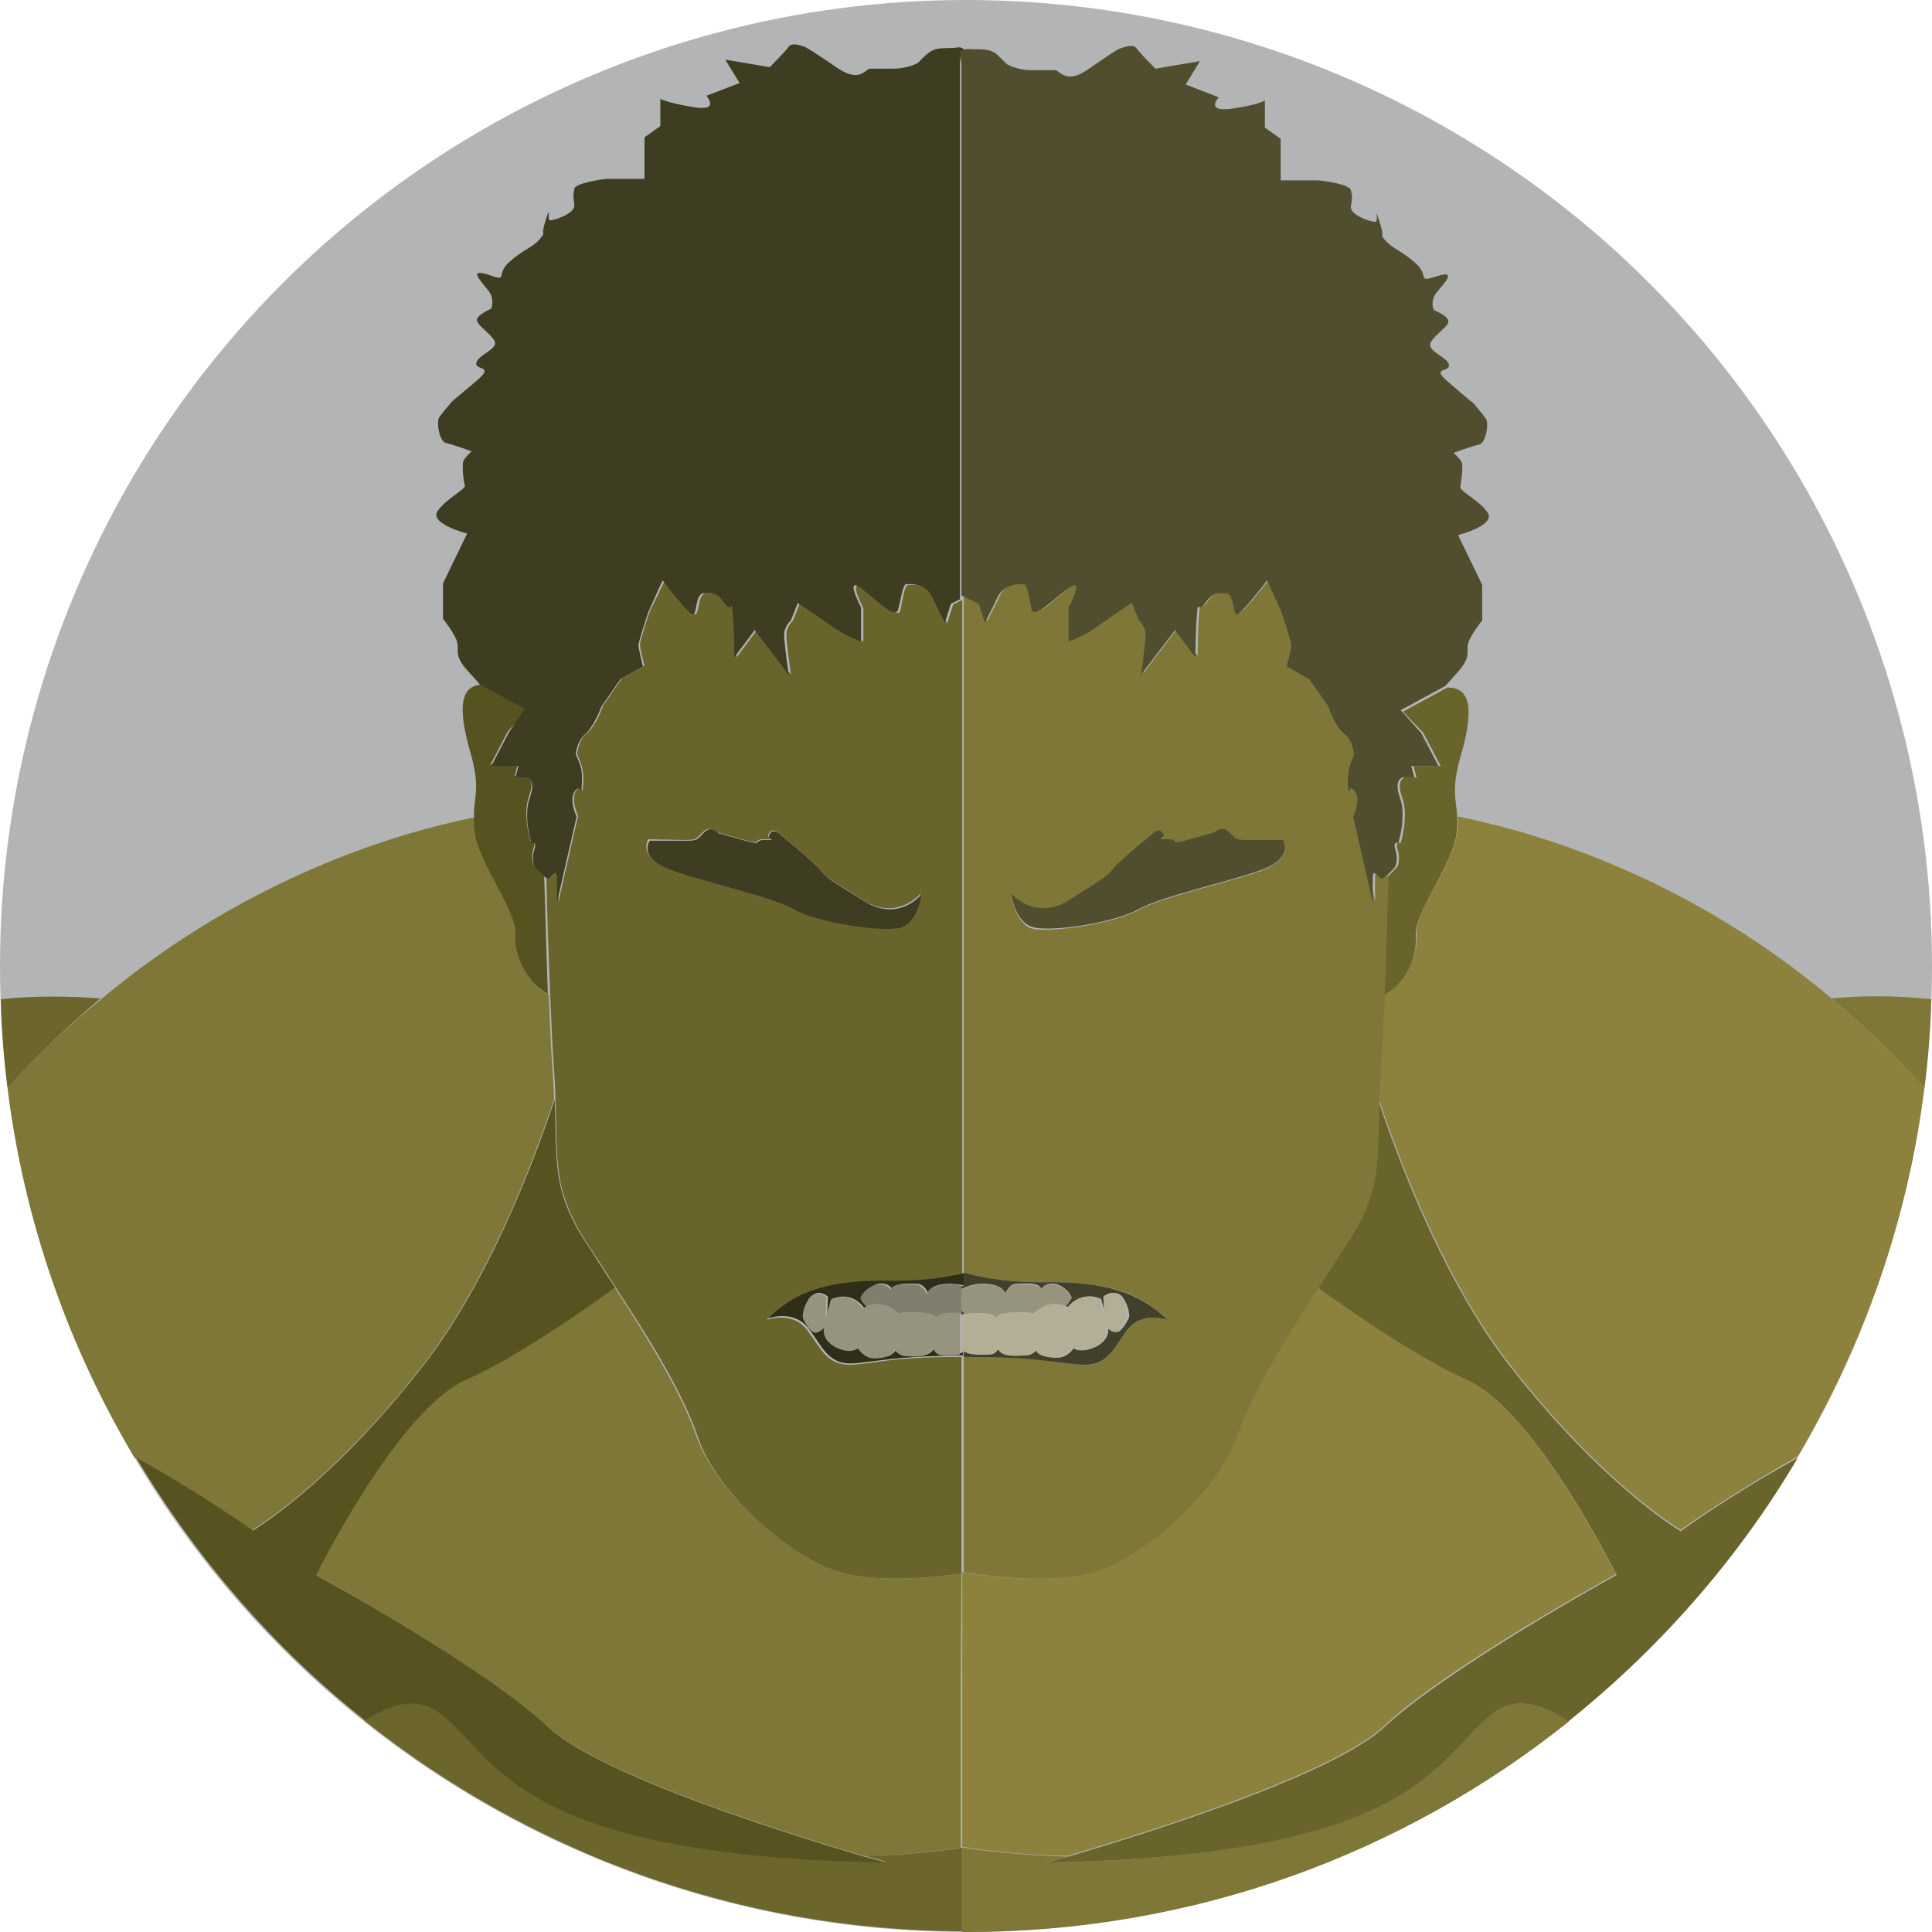 <svg xmlns="http://www.w3.org/2000/svg" width="256" height="256"><circle fill="#B2B4B5" cx="128" cy="128" r="128"/><path fill="#6C662D" d="M114.5 245.9c1.8.5 3 .8 3 .8-49.4-.8-51.7-14-59.1-19.7-2.9-2.3-6.4-1.5-10.1 1 21.7 17.3 49.3 27.8 79.2 27.9v-11.1c-2.1.4-6.9 1-13 1.1zM13.3 132.3c-4-.3-8.5-.4-13.2.1.1 4 .4 7.9.9 11.8 4-4.5 8.2-8.4 12.3-11.9z"/><path fill="#7F7737" d="M56.1 180.8c8.5-11 14.4-26.4 17.3-35.1 0-1.3-.1-2.6-.2-4.1-.2-2.4-.3-5.8-.5-9.8-3.2-1.6-4.5-5.5-4.3-7.8.3-3.1-4.8-9.4-5.4-13.6-.1-.8-.1-1.5-.1-2.1-10 2-30 7.8-49.5 24.1-4.2 3.4-8.4 7.3-12.4 11.8 2.2 17.7 8.1 34.3 16.8 48.9 9.1 5 15.5 9.7 15.5 9.7s10.3-5.9 22.8-22zm71.3 27.7c-2.9.4-10.7 1.4-16.2-.2-6.8-2-16.5-10.8-19-18.2-2-5.7-6.4-12.8-10.8-19.6-5.1 3.7-13.6 9.5-19.7 12.2-9.1 4-19.9 25.9-19.9 25.9s22.2 12.2 30.7 20.1c7 6.6 33.1 14.6 41.9 17.2 6.1-.1 10.9-.7 12.9-1.1v-21.2l.1-15.1z"/><path fill="#575321" d="M58.4 227.1c7.4 5.7 9.7 18.9 59.1 19.7 0 0-1.1-.3-3-.8-8.8-2.6-34.9-10.6-41.9-17.2-8.5-8-30.7-20.1-30.7-20.1s10.8-21.9 19.9-25.9c6-2.6 14.6-8.5 19.7-12.2-1.3-1.9-2.5-3.9-3.7-5.7-4.7-7.1-4-10.9-4.3-19.2-2.9 8.7-8.8 24.1-17.3 35.1-12.5 16.1-22.7 22-22.7 22s-6.4-4.6-15.5-9.7c8 13.4 18.3 25.3 30.4 34.9 3.6-2.4 7-3.2 10-.9zm4.5-116.8c.6 4.3 5.7 10.5 5.4 13.6-.2 2.3 1.2 6.2 4.3 7.8-.2-4.8-.3-10.3-.5-15.7-.6-.4-1.4-1.4-1.4-1.4s-.4-.9 0-2.2c.4-1.2-.4-.9-.4-.9s-1.1-3.6-.2-6c.9-2.5-.4-2.7-.4-2.7h-1.5l.4-1.5H65l2.3-4.4 2.7-3-5.9-3.2c-3.1 0-3.5 2.9-1.8 8.9 1.4 4.8.5 5.9.5 8.4 0 .7 0 1.4.1 2.3z"/><path fill="#69642B" d="M111.2 208.3c5.5 1.6 13.3.6 16.2.2v-28.7c-8.1 0-10.3.6-13.9 1-3.8.4-4.5-1.8-6.5-4.5s-5.4-1.4-5.4-1.4c3.8-3.8 8.8-5.1 15.9-5 4.9.1 8.3-.5 10-1V79.5l-1.2.6-.8 2.5s-.9-1.7-1.7-3.4c-.8-1.7-2.8-1.7-2.8-1.7h-.6c-.6 0-.8 2.1-1.1 3.4s-3.2-1.7-5.1-3 .2 2.7.2 2.7V85s-1.9-.6-4-2.1-4.4-3-4.4-3l-.9 2.3s-.9.8-.9 1.9.6 5.3.6 5.3l-4.5-5.9-2.7 3.6s0-3.6-.2-5.7 0 0-1.1-1.5-1.5-1.3-2.7-1.3-.9 2.8-1.5 2.8-4-4.5-4-4.5l-2 4.1s-1.3 3.8-1.3 4.4.6 2.8.6 2.8l-3 1.7-2.5 3.6s-.9 2.7-2.1 3.6c-1.1.9-1.1 1.9-1.3 2.5-.2.6.9 1.5.8 4-.2 2.5 0 0-.9 1.1s.2 3.4.2 3.4L74 119.5v-3.2c0-1.7-.8.2-1.3 0-.1 0-.2-.1-.3-.2.1 5.3.3 10.9.5 15.7.2 4 .3 7.4.5 9.8.1 1.5.2 2.9.2 4.1.3 8.3-.4 12 4.3 19.2 1.2 1.8 2.5 3.8 3.7 5.7 4.4 6.7 8.8 13.8 10.8 19.6 2.3 7.3 12 16.1 18.8 18.1zm-20.3-97c1.5 0 1.3-.2 2.3-1.1.9-.9 1.9.1 1.9.1l3.2.9c3.2.9 1.1 0 3 0s0 0 .6-.8 1.3 0 1.3 0 4.4 3.6 5.3 4.7 1.3 1.3 5.9 4.2c4.5 2.8 7.6-.9 7.6-.9s-.4 3.6-2.7 4.4c-2.3.8-11-.6-14.2-2.4s-12.3-3.7-16.5-5.3c-4.2-1.6-2.7-3.9-2.7-3.9s3.5.1 5 .1z"/><path fill="#3E3D22" d="M67.4 97.1l-2.3 4.4h3.6l-.4 1.5h1.5s1.3.2.4 2.7.2 6 .2 6 .8-.3.4.9 0 2.2 0 2.2.8.9 1.4 1.4c.1.1.2.1.3.2.6.2 1.3-1.7 1.3 0v3.2l2.6-11.4s-1.1-2.3-.2-3.4.8 1.3.9-1.1c.2-2.5-.9-3.4-.8-4 .2-.6.2-1.5 1.3-2.5 1.1-.9 2.1-3.6 2.1-3.6l2.5-3.6 3-1.7s-.6-2.3-.6-2.8 1.3-4.4 1.3-4.4l1.9-4.2s3.4 4.5 4 4.5.3-2.8 1.5-2.8 1.6-.2 2.7 1.3.9-.6 1.1 1.5.2 5.7.2 5.7l2.7-3.6 4.5 5.9s-.6-4.2-.6-5.3.9-1.9.9-1.9l.9-2.3s2.3 1.5 4.4 3 4 2.1 4 2.1v-4.5s-2.1-4-.2-2.7 4.7 4.4 5.1 3 .6-3.4 1.1-3.4h.6s2.1 0 2.8 1.7c.8 1.7 1.7 3.4 1.7 3.4l.8-2.5 1.2-.6V8.8s-.1-1.5.6-2.2c-.2-.2-.5-.4-1-.3-1.7.2-2.8-.2-4 .9s-1.1 1.1-1.1 1.1-1.3.8-3.4.8h-3c-.6 0-1.3 1.9-4.2 0-2.8-1.9-4-2.7-4.5-2.9s-1.7-.6-2.1 0-2.5 2.7-2.5 2.7l-5.9-1L98 11l-4.4 1.7s1.9 2.1-1.7 1.5-4.4-1.1-4.4-1.1v3.6l-2.1 1.5v5.5h-4.8c-.8 0-4.4.6-4.5 1.3s-.2.9 0 2.1-2.7 2.1-3.2 2.1.2-2.5-.6 0 .2 1.3-.8 2.5c-.9 1.1-2.1 1.3-4 3s0 2.7-2.8 1.7c-2.8-.9-.9.9 0 2.1.9 1.1.4 2.4.4 2.4s-2.1.9-1.9 1.6c.2.8 2.4 2.1 2.4 3s-2.5 1.7-2.5 2.7c0 .9 2.5.2 0 2.3s-3.2 2.7-3.2 2.7-1.3 1.5-1.7 2.1 0 3.2.9 3.4 3.4 1.1 3.4 1.1-.9.8-1.1 1.3 0 2.7.2 3.2-2.4 1.7-3.6 3.4c-1.2 1.7 3.9 3 3.9 3l-3.2 6.6V82s1.7 2.1 1.9 3.2-.4 1.7 1.3 3.6l1.7 1.9 5.9 3.2-2.1 3.2zm21.3 18.1c4.2 1.6 13.3 3.5 16.5 5.3s11.9 3.1 14.2 2.4c2.3-.8 2.7-4.4 2.7-4.4s-3 3.8-7.6.9c-4.5-2.8-4.9-3-5.9-4.2-.9-1.1-5.3-4.7-5.3-4.7s-.8-.8-1.3 0c-.6.8 1.3.8-.6.8s.2.9-3 0l-3.2-.9s-.9-1.1-1.9-.1c-.9.9-.8 1.1-2.3 1.1h-4.9s-1.6 2.2 2.6 3.8z"/><path fill="#2F2E19" d="M125.2 179.5c-1.2 0-1.4-1.1-1.4-1.1-.3 1.6-2.7 1.2-3.6 1.2s-1.5-.9-1.5-.9c-.1.9-1.5 1.2-2.7 1.2s-2.2-1.4-2.2-1.4c-.3.5-1.8.8-3.4-.4-1.6-1.1-.9-2.6-.9-2.6s-.6 1-1.3 1-1.6-1.9-1.6-1.9c-.2-1.3.9-2.8.9-2.8 1-1.1 2.2 0 2.2 0l-.1 2.8.7-2.5c2.7-1.1 4.2 1.2 4.2 1.2.2-.1.3-.2.5-.3-.5-.5-.8-1.1-.8-1.1.5-1.3 2.1-1.8 2.1-1.8 1.5-.2 1.9.7 1.9.7.4-.9 2.3-.7 3.3-.7s1.5 1.3 1.5 1.3c.2-.8.9-1.2 2.7-1.3.8 0 1.5.1 2 .2v-1.6c-1.6.4-5.1 1.1-10 1-7.1-.1-12.1 1.1-15.9 5 0 0 3.4-1.3 5.4 1.4s2.7 5 6.5 4.5c3.7-.4 5.8-.9 13.9-1v-.4c-.9.3-1.7.3-2.4.3z"/><path fill="#807E6C" d="M122.8 171.5s-.5-1.3-1.5-1.3-2.9-.3-3.3.7c0 0-.4-.9-1.9-.7 0 0-1.6.5-2.1 1.8 0 0 .2.6.8 1.1 2.3-1 4.2.9 4.2.9 4.5-.4 5 .5 5 .6.7-.7 2.3-.7 3.4-.6v-3.6c-.5-.2-1.2-.3-2-.2-1.7.1-2.4.6-2.6 1.3z"/><path fill="#96937F" d="M127.4 174.2v-.2c-1.1-.1-2.7-.1-3.4.6-.1-.2-.5-1-5-.6 0 0-1.9-1.9-4.2-.9-.2.1-.3.2-.5.3 0 0-1.4-2.4-4.2-1.2l-.7 2.5.1-2.8s-1.1-1.1-2.2 0c0 0-1.1 1.5-.9 2.8 0 0 .9 1.9 1.6 1.9s1.3-1 1.3-1-.7 1.4.9 2.6c1.6 1.1 3.1.9 3.4.4 0 0 .9 1.4 2.2 1.4 1.2 0 2.7-.3 2.7-1.2 0 0 .6.9 1.5.9s3.3.4 3.6-1.2c0 0 .2 1.1 1.4 1.1.6 0 1.5 0 2.2-.1v-5.3h.2z"/><path fill="#7F7737" d="M197.6 227.1c-7.4 5.7-9.7 18.9-59.1 19.7 0 0 1.1-.3 3-.8-8.3-.2-14-1.2-14-1.2V256h.6c30.2 0 57.9-10.4 79.8-27.9-3.9-2.5-7.3-3.3-10.3-1zm45.1-94.8c4.1 3.5 8.3 7.4 12.3 11.9.5-3.9.8-7.8.9-11.8-4.7-.5-9.2-.5-13.2-.1z"/><path fill="#8C823D" d="M144.8 208.3c-6.8 2-17.3 0-17.3 0v36.4s5.8 1.1 14 1.2c8.8-2.6 34.9-10.6 41.9-17.2 8.5-8 30.7-20.1 30.7-20.1s-10.8-21.9-19.9-25.9c-6-2.6-14.6-8.5-19.7-12.2-4.4 6.7-8.8 13.8-10.8 19.6-2.4 7.4-12.1 16.2-18.9 18.2zm97.9-76c-19.5-16.4-39.5-22.1-49.5-24.1 0 .6 0 1.3-.1 2.1-.6 4.3-5.7 10.5-5.4 13.6.2 2.3-1.2 6.2-4.3 7.8-.2 4-.3 7.4-.5 9.8-.1 1.5-.2 2.9-.2 4.1 2.9 8.7 8.8 24.1 17.3 35.1 12.5 16.1 22.7 22 22.7 22s6.4-4.6 15.5-9.7c8.7-14.7 14.6-31.2 16.8-48.9-4-4.4-8.2-8.3-12.3-11.8z"/><path fill="#69642B" d="M199.9 180.8c-8.5-11-14.4-26.4-17.3-35.1-.3 8.3.4 12-4.3 19.2-1.2 1.8-2.5 3.8-3.7 5.7 5.1 3.7 13.6 9.5 19.7 12.2 9.1 4 19.9 25.9 19.9 25.9s-22.2 12.2-30.7 20.1c-7 6.6-33.1 14.6-41.9 17.2-1.8.5-3 .8-3 .8 49.4-.8 51.7-14 59.1-19.7 2.9-2.3 6.4-1.5 10.1 1 12.1-9.7 22.5-21.5 30.4-34.9-9.1 5-15.5 9.7-15.5 9.7s-10.3-6-22.8-22.1zm-11.3-83.7l2.3 4.4h-3.6l.4 1.5h-1.5s-1.3.2-.4 2.7-.2 6-.2 6-.8-.3-.4.9 0 2.2 0 2.2-.8.9-1.4 1.4c-.1 5.3-.3 10.9-.5 15.7 3.2-1.6 4.5-5.5 4.3-7.8-.3-3.1 4.8-9.4 5.4-13.6.1-.8.1-1.5.1-2.1-.1-2.5-.9-3.6.5-8.4 1.7-6 1.3-8.9-1.8-8.9l-5.9 3.2 2.7 2.8z"/><path fill="#7F7737" d="M183.5 116.2c-.6.2-1.3-1.7-1.3 0v3.2l-2.6-11.4s1.1-2.3.2-3.4-.8 1.3-.9-1.1c-.2-2.5.9-3.4.8-4-.2-.6-.2-1.5-1.3-2.5-1.1-.9-2.1-3.6-2.1-3.6l-2.5-3.6-3-1.7s.6-2.3.6-2.8-1.3-4.4-1.3-4.4l-1.9-4.2s-3.4 4.5-4 4.5-.3-2.8-1.5-2.8-1.6-.2-2.7 1.3-.9-.6-1.1 1.5-.2 5.7-.2 5.7l-2.7-3.6-4.5 5.9s.6-4.2.6-5.3-.9-1.9-.9-1.9l-.9-2.3s-2.3 1.5-4.4 3c-2.1 1.5-4 2.1-4 2.1v-4.5s2.1-4 .2-2.7c-1.9 1.3-4.7 4.4-5.1 3s-.6-3.4-1.1-3.4h-.6s-2.1 0-2.8 1.7c-.8 1.7-1.7 3.4-1.7 3.4l-.8-2.5-2.3-1.1V51.2v117.4s4 1.4 11.1 1.3 12.1 1.1 15.9 5c0 0-3.4-1.3-5.4 1.4s-2.7 5-6.5 4.5-6-1-15.1-1v28.5s10.5 2 17.3 0c6.8-2 16.5-10.8 19-18.2 2-5.7 6.4-12.8 10.8-19.6 1.3-1.9 2.5-3.9 3.7-5.7 4.7-7.1 4-10.9 4.3-19.2 0-1.3.1-2.6.2-4.1.2-2.4.3-5.8.5-9.8.2-4.8.3-10.3.5-15.7-.3.1-.4.2-.5.2zm-49.5 2.3s3 3.8 7.6.9c4.5-2.8 4.9-3 5.9-4.2.9-1.1 5.3-4.7 5.3-4.7s.8-.8 1.3 0c.6.8-1.3.8.6.8s-.2.9 3 0l3.2-.9s.9-1.1 1.9-.1c.9.9.8 1.1 2.3 1.1h4.9s1.5 2.2-2.7 3.9c-4.2 1.6-13.3 3.5-16.5 5.3s-11.9 3.1-14.2 2.4c-2.2-.9-2.6-4.5-2.6-4.5z"/><path fill="#504E2F" d="M127.4 8.8v70.1l2.3 1.1.8 2.5s.9-1.7 1.7-3.4c.8-1.7 2.8-1.7 2.8-1.7h.6c.6 0 .8 2.1 1.1 3.4s3.2-1.7 5.1-3c1.9-1.3-.2 2.7-.2 2.7V85s1.9-.6 4-2.1 4.4-3 4.4-3l.9 2.3s.9.8.9 1.9-.6 5.3-.6 5.3l4.5-5.9 2.7 3.6s0-3.6.2-5.7 0 0 1.1-1.5 1.5-1.3 2.7-1.3.9 2.8 1.5 2.8 4-4.5 4-4.5l1.9 4.2s1.3 3.8 1.3 4.4-.6 2.8-.6 2.8l3 1.7 2.5 3.6s.9 2.7 2.1 3.6c1.1.9 1.1 1.9 1.3 2.5s-.9 1.5-.8 4c.2 2.5 0 0 .9 1.1s-.2 3.4-.2 3.4l2.6 11.4v-3.2c0-1.7.8.2 1.3 0 .1 0 .2-.1.3-.2.6-.4 1.4-1.4 1.4-1.4s.4-.9 0-2.2c-.4-1.2.4-.9.4-.9s1.1-3.6.2-6c-.9-2.5.4-2.7.4-2.7h1.5l-.4-1.5h3.6l-2.3-4.4-2.7-3 5.9-3.2 1.7-1.9c1.7-1.9 1.1-2.5 1.3-3.6s1.9-3.2 1.9-3.2v-4.7l-3.2-6.6s5.1-1.3 3.9-3c-1.2-1.7-3.7-2.8-3.6-3.4s.4-2.7.2-3.2-1.1-1.3-1.1-1.3 2.5-.9 3.4-1.1 1.3-2.8.9-3.4c-.4-.6-1.7-2.1-1.7-2.1s-.8-.6-3.2-2.7c-2.5-2.1 0-1.3 0-2.3 0-.9-2.5-1.7-2.5-2.7 0-.9 2.3-2.3 2.4-3 .2-.8-1.9-1.6-1.9-1.6s-.6-1.2.4-2.4c.9-1.1 2.8-3 0-2.1s-.9 0-2.8-1.7-3-1.9-4-3c-.9-1.1 0 0-.8-2.5s0 0-.6 0-3.4-.9-3.2-2.1.2-1.3 0-2.1-3.8-1.3-4.5-1.3h-4.8v-5.5l-2.1-1.5v-3.6s-.8.6-4.4 1.1-1.7-1.5-1.7-1.5l-4.4-1.7 1.9-3.1-5.9 1S151 7 150.6 6.4s-1.5-.2-2.1 0-1.7 1-4.5 2.9-3.6 0-4.2 0h-3c-2.1 0-3.4-.8-3.4-.8l-1.1-1.1c-1.1-1.1-2.3-.8-4-.9-.4 0-.7.1-1 .3 0 .5.1 2 .1 2zm23.4 111.7c3.2-1.8 12.3-3.7 16.5-5.3 4.2-1.6 2.7-3.9 2.7-3.9h-4.9c-1.5 0-1.3-.2-2.3-1.1-.9-.9-1.9.1-1.9.1l-3.2.9c-3.2.9-1.1 0-3 0s0 0-.6-.8-1.3 0-1.3 0-4.4 3.6-5.3 4.7c-.9 1.1-1.3 1.3-5.9 4.2-4.5 2.8-7.6-.9-7.6-.9s.4 3.6 2.7 4.4c2.2.8 10.9-.5 14.1-2.3z"/><path fill="#41402A" d="M127.4 170.4v.4s1.4-.8 3.1-.7 2.5.6 2.7 1.3c0 0 .5-1.3 1.5-1.3s2.9-.3 3.3.7c0 0 .4-.9 1.9-.7 0 0 1.6.5 2.1 1.8 0 0-.2.6-.8 1.1.2.1.3.2.5.3 0 0 1.4-2.4 4.2-1.2l.7 2.5-.1-2.8s1.1-1.1 2.2 0c0 0 1.1 1.5.9 2.8 0 0-.9 1.9-1.6 1.9s-1.3-1-1.3-1 .7 1.4-.9 2.6c-1.6 1.1-3.1.9-3.4.4 0 0-.9 1.4-2.2 1.4-1.2 0-2.7-.3-2.7-1.2 0 0-.6.9-1.5.9s-3.3.4-3.6-1.2c0 0-.2 1.1-1.4 1.1s-3.3.1-3.3-1.1v1.4c9.1 0 11.2.6 15.1 1s4.5-1.8 6.5-4.5 5.4-1.4 5.4-1.4c-3.8-3.8-8.8-5.1-15.9-5s-11.1-1.3-11.1-1.3v1.8h-.3z"/><path fill="#41402A" d="M127.9 174.1c-.3-.2-.5-.4-.5-.8v.9s.2 0 .5-.1z"/><path fill="#96937F" d="M127.9 174.1c1-.1 3.2-.4 4.1.5.1-.2.5-1 5-.6 0 0 1.9-1.9 4.2-.9.5-.5.8-1.1.8-1.1-.5-1.3-2.1-1.8-2.1-1.8-1.5-.2-1.9.7-1.9.7-.4-.9-2.3-.7-3.3-.7s-1.5 1.3-1.5 1.3c-.2-.8-.9-1.2-2.7-1.3-1.7-.1-3.1.7-3.1.7v2.5c0 .3.2.6.5.7z"/><path fill="#B3AE96" d="M137 174c-4.5-.4-5 .5-5 .6-.8-.9-3.1-.6-4.1-.5-.3 0-.5.1-.5.1v4.2c0 1.2 2.1 1.1 3.3 1.1s1.4-1.1 1.4-1.1c.3 1.6 2.7 1.2 3.6 1.2.9 0 1.5-.9 1.5-.9.1.9 1.5 1.2 2.7 1.2s2.2-1.4 2.2-1.4c.3.5 1.8.8 3.4-.4 1.6-1.1.9-2.6.9-2.6s.6 1 1.3 1 1.6-1.9 1.6-1.9c.2-1.3-.9-2.8-.9-2.8-1-1.1-2.2 0-2.2 0l.1 2.8-.7-2.5c-2.7-1.1-4.2 1.2-4.2 1.2-.2-.1-.3-.2-.5-.3-2-.9-3.9 1-3.9 1z"/></svg>